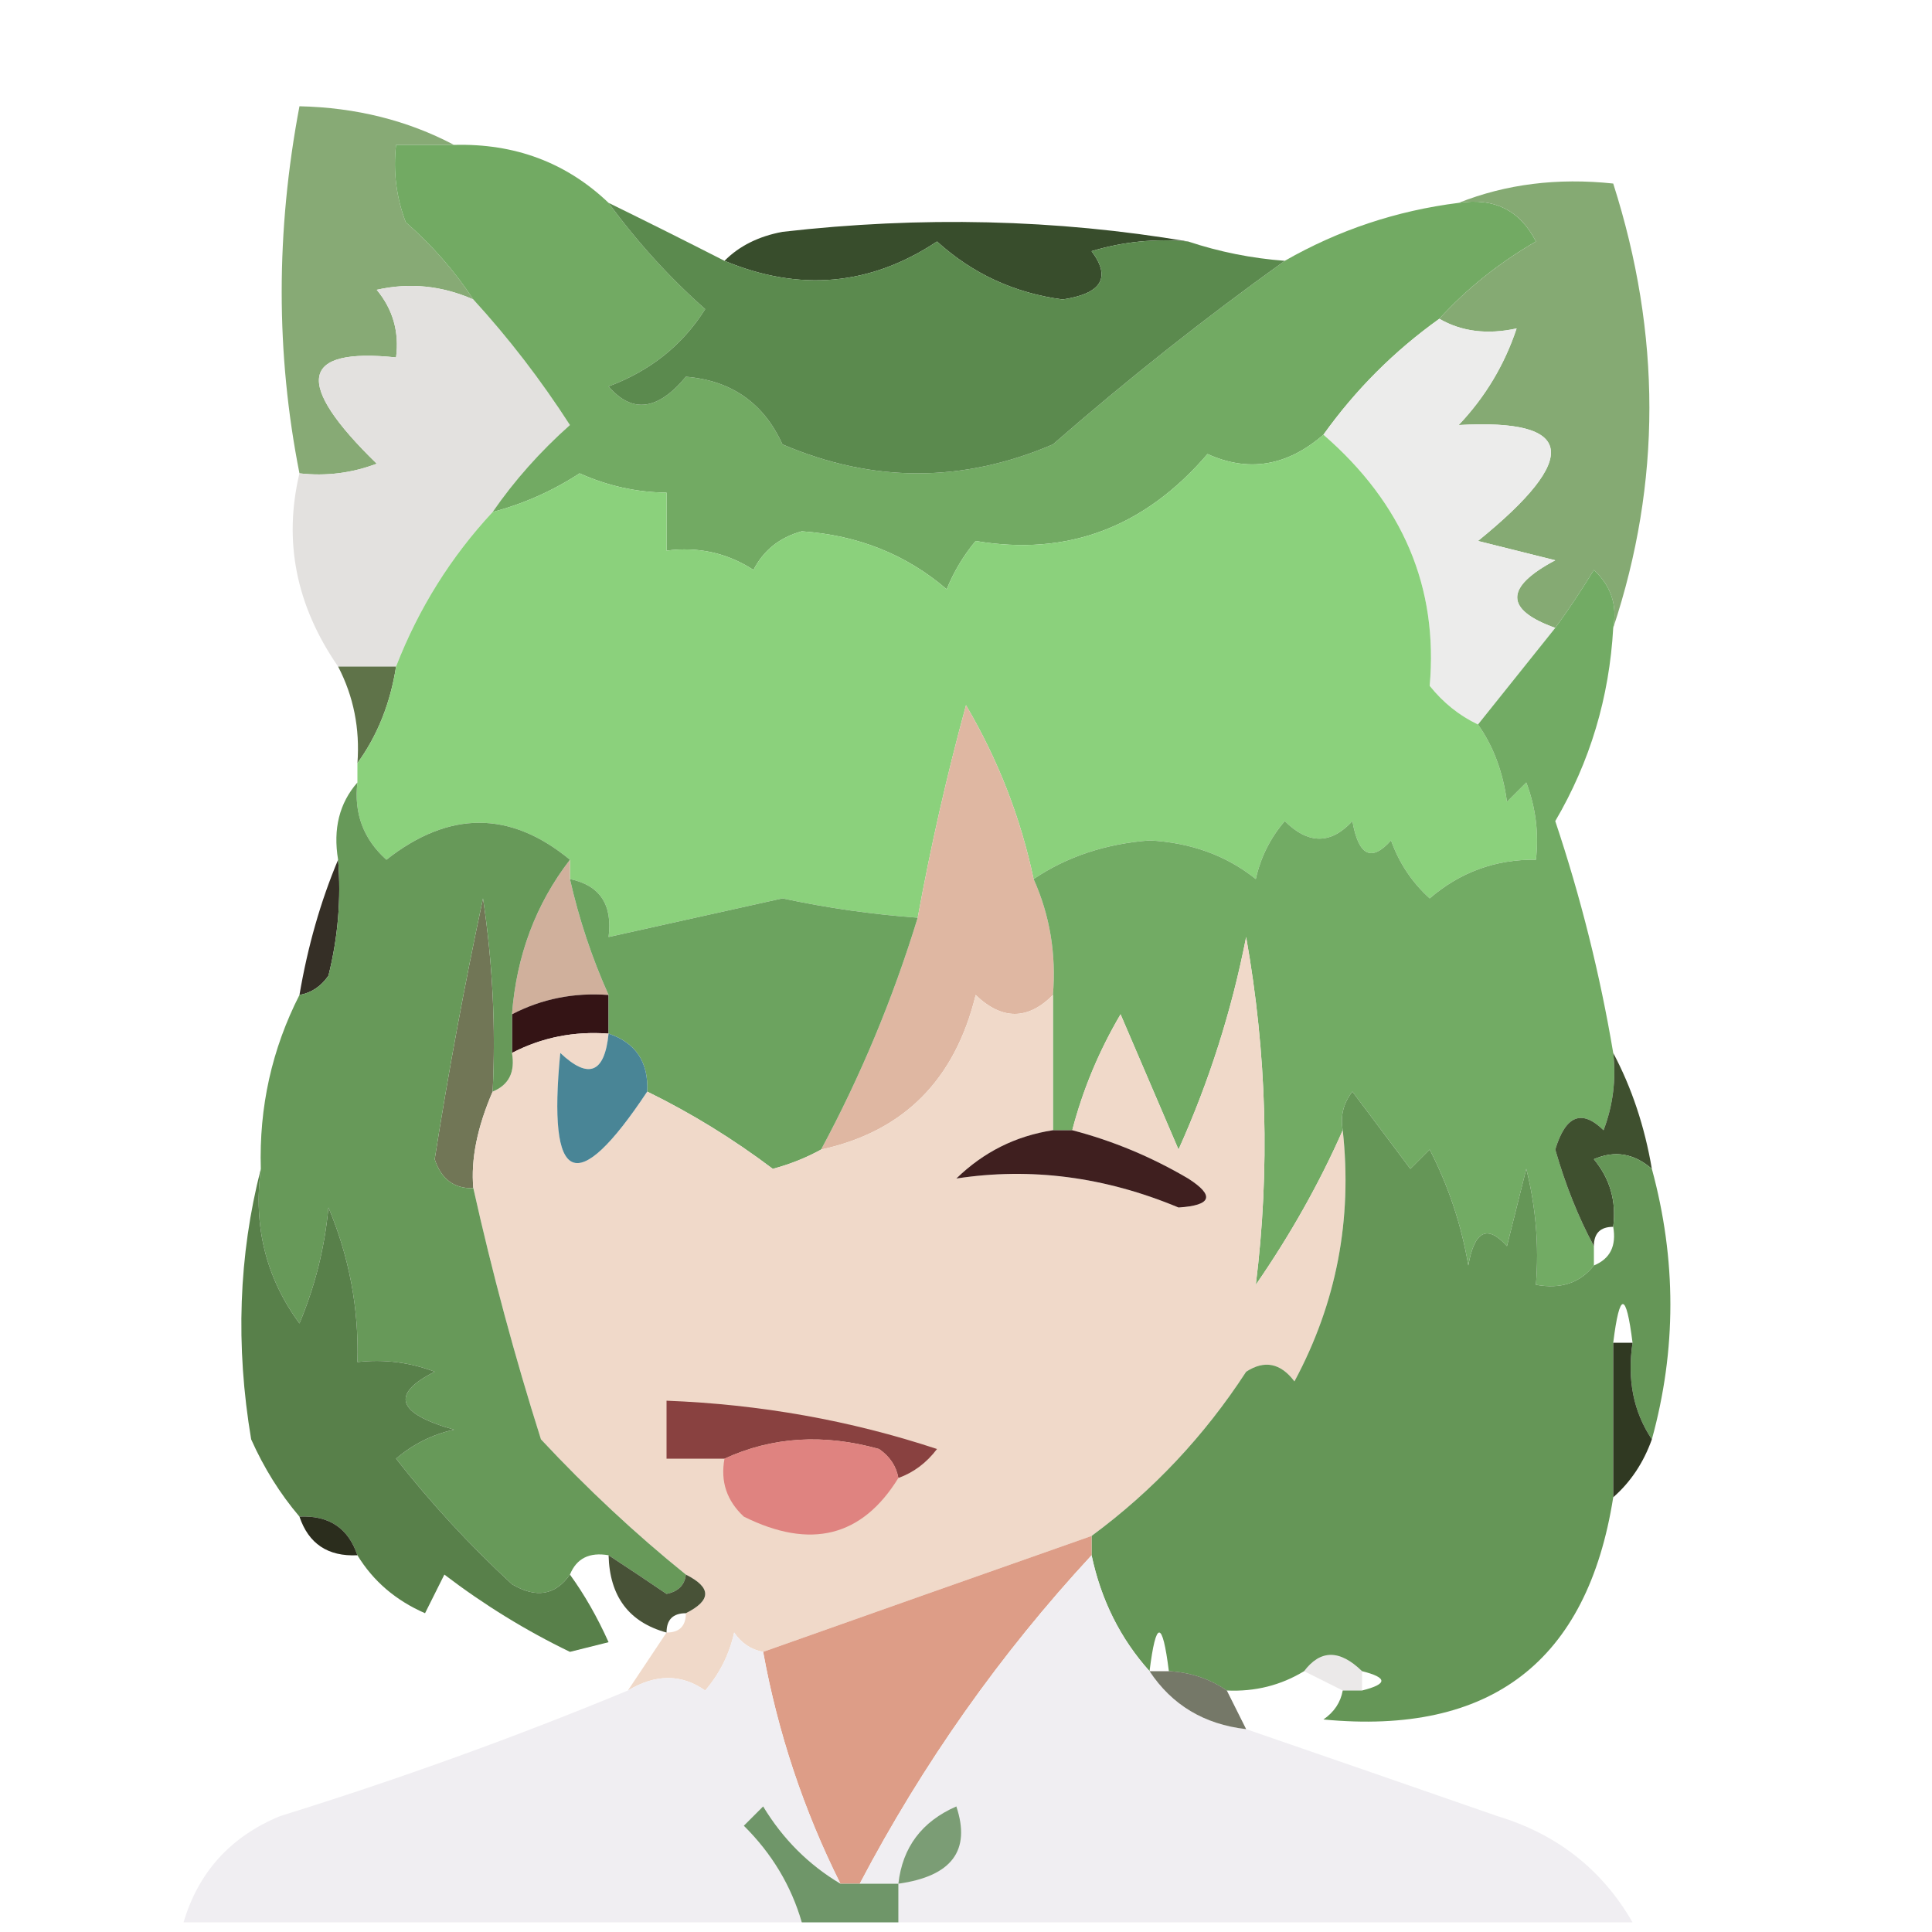 <svg xmlns="http://www.w3.org/2000/svg" version="1.1" width="100" height="100" viewBox="0 0 100 100" style="shape-rendering:geometricPrecision; text-rendering:geometricPrecision; image-rendering:optimizeQuality; fill-rule:evenodd; clip-rule:evenodd" xmlns:xlink="http://www.w3.org/1999/xlink">
<g><path style="opacity:1" fill="#87aa75" d="M 23.5,7.5 C 22.5,7.5 21.5,7.5 20.5,7.5C 20.343,8.873 20.51,10.207 21,11.5C 22.376,12.705 23.542,14.038 24.5,15.5C 22.863,14.782 21.197,14.616 19.5,15C 20.337,16.011 20.67,17.178 20.5,18.5C 15.533,17.981 15.2,19.814 19.5,24C 18.207,24.49 16.873,24.657 15.5,24.5C 14.274,18.309 14.274,11.976 15.5,5.5C 18.428,5.565 21.095,6.232 23.5,7.5 Z"/></g>
<g><path style="opacity:1" fill="#e3e1df" d="M 24.5,15.5 C 26.334,17.505 28.001,19.672 29.5,22C 27.959,23.371 26.625,24.871 25.5,26.5C 23.333,28.83 21.666,31.497 20.5,34.5C 19.5,34.5 18.5,34.5 17.5,34.5C 15.327,31.355 14.661,28.022 15.5,24.5C 16.873,24.657 18.207,24.49 19.5,24C 15.2,19.814 15.533,17.981 20.5,18.5C 20.67,17.178 20.337,16.011 19.5,15C 21.197,14.616 22.863,14.782 24.5,15.5 Z"/></g>
<g><path style="opacity:1" fill="#72aa63" d="M 23.5,7.5 C 26.649,7.415 29.316,8.415 31.5,10.5C 32.997,12.542 34.663,14.375 36.5,16C 35.337,17.855 33.67,19.189 31.5,20C 32.718,21.416 34.051,21.249 35.5,19.5C 37.857,19.692 39.524,20.858 40.5,23C 45.167,25 49.833,25 54.5,23C 58.375,19.619 62.375,16.453 66.5,13.5C 69.285,11.905 72.285,10.905 75.5,10.5C 77.346,10.222 78.68,10.889 79.5,12.5C 77.581,13.613 75.914,14.946 74.5,16.5C 72.167,18.167 70.167,20.167 68.5,22.5C 66.626,24.128 64.626,24.462 62.5,23.5C 59.238,27.306 55.238,28.806 50.5,28C 49.874,28.75 49.374,29.584 49,30.5C 46.906,28.7 44.406,27.7 41.5,27.5C 40.353,27.818 39.519,28.484 39,29.5C 37.644,28.62 36.144,28.287 34.5,28.5C 34.5,27.5 34.5,26.5 34.5,25.5C 32.94,25.481 31.44,25.148 30,24.5C 28.594,25.414 27.094,26.081 25.5,26.5C 26.625,24.871 27.959,23.371 29.5,22C 28.001,19.672 26.334,17.505 24.5,15.5C 23.542,14.038 22.376,12.705 21,11.5C 20.51,10.207 20.343,8.873 20.5,7.5C 21.5,7.5 22.5,7.5 23.5,7.5 Z"/></g>
<g><path style="opacity:1" fill="#384d2c" d="M 61.5,12.5 C 59.801,12.34 58.134,12.507 56.5,13C 57.524,14.367 57.024,15.2 55,15.5C 52.508,15.17 50.341,14.17 48.5,12.5C 45.056,14.786 41.389,15.12 37.5,13.5C 38.263,12.732 39.263,12.232 40.5,12C 47.679,11.179 54.679,11.345 61.5,12.5 Z"/></g>
<g><path style="opacity:1" fill="#5b8a4e" d="M 31.5,10.5 C 33.483,11.471 35.483,12.471 37.5,13.5C 41.389,15.12 45.056,14.786 48.5,12.5C 50.341,14.17 52.508,15.17 55,15.5C 57.024,15.2 57.524,14.367 56.5,13C 58.134,12.507 59.801,12.34 61.5,12.5C 63.117,13.038 64.784,13.371 66.5,13.5C 62.375,16.453 58.375,19.619 54.5,23C 49.833,25 45.167,25 40.5,23C 39.524,20.858 37.857,19.692 35.5,19.5C 34.051,21.249 32.718,21.416 31.5,20C 33.67,19.189 35.337,17.855 36.5,16C 34.663,14.375 32.997,12.542 31.5,10.5 Z"/></g>
<g><path style="opacity:1" fill="#85aa73" d="M 75.5,10.5 C 77.948,9.527 80.615,9.194 83.5,9.5C 85.996,17.314 85.996,24.981 83.5,32.5C 83.719,31.325 83.386,30.325 82.5,29.5C 81.824,30.602 81.158,31.602 80.5,32.5C 77.875,31.559 77.875,30.393 80.5,29C 79.167,28.667 77.833,28.333 76.5,28C 81.85,23.659 81.517,21.659 75.5,22C 76.87,20.559 77.87,18.892 78.5,17C 76.981,17.331 75.648,17.164 74.5,16.5C 75.914,14.946 77.581,13.613 79.5,12.5C 78.68,10.889 77.346,10.222 75.5,10.5 Z"/></g>
<g><path style="opacity:1" fill="#ececeb" d="M 74.5,16.5 C 75.648,17.164 76.981,17.331 78.5,17C 77.87,18.892 76.87,20.559 75.5,22C 81.517,21.659 81.85,23.659 76.5,28C 77.833,28.333 79.167,28.667 80.5,29C 77.875,30.393 77.875,31.559 80.5,32.5C 79.167,34.167 77.833,35.833 76.5,37.5C 75.542,37.047 74.708,36.38 74,35.5C 74.45,30.404 72.617,26.07 68.5,22.5C 70.167,20.167 72.167,18.167 74.5,16.5 Z"/></g>
<g><path style="opacity:1" fill="#5f7349" d="M 17.5,34.5 C 18.5,34.5 19.5,34.5 20.5,34.5C 20.204,36.403 19.538,38.07 18.5,39.5C 18.634,37.709 18.301,36.042 17.5,34.5 Z"/></g>
<g><path style="opacity:1" fill="#8bd17c" d="M 68.5,22.5 C 72.617,26.07 74.45,30.404 74,35.5C 74.708,36.38 75.542,37.047 76.5,37.5C 77.29,38.608 77.79,39.942 78,41.5C 78.333,41.167 78.667,40.833 79,40.5C 79.49,41.793 79.657,43.127 79.5,44.5C 77.418,44.472 75.584,45.139 74,46.5C 73.085,45.672 72.419,44.672 72,43.5C 70.984,44.634 70.317,44.301 70,42.5C 68.887,43.711 67.72,43.711 66.5,42.5C 65.749,43.376 65.249,44.376 65,45.5C 63.475,44.28 61.641,43.613 59.5,43.5C 57.215,43.676 55.215,44.343 53.5,45.5C 52.83,42.327 51.664,39.327 50,36.5C 49.005,40.145 48.172,43.812 47.5,47.5C 45.152,47.331 42.818,46.997 40.5,46.5C 37.488,47.172 34.488,47.839 31.5,48.5C 31.715,46.821 31.048,45.821 29.5,45.5C 29.5,45.167 29.5,44.833 29.5,44.5C 26.408,41.949 23.242,41.949 20,44.5C 18.812,43.437 18.312,42.103 18.5,40.5C 18.5,40.167 18.5,39.833 18.5,39.5C 19.538,38.07 20.204,36.403 20.5,34.5C 21.666,31.497 23.333,28.83 25.5,26.5C 27.094,26.081 28.594,25.414 30,24.5C 31.44,25.148 32.94,25.481 34.5,25.5C 34.5,26.5 34.5,27.5 34.5,28.5C 36.144,28.287 37.644,28.62 39,29.5C 39.519,28.484 40.353,27.818 41.5,27.5C 44.406,27.7 46.906,28.7 49,30.5C 49.374,29.584 49.874,28.75 50.5,28C 55.238,28.806 59.238,27.306 62.5,23.5C 64.626,24.462 66.626,24.128 68.5,22.5 Z"/></g>
<g><path style="opacity:1" fill="#d0b09c" d="M 29.5,44.5 C 29.5,44.833 29.5,45.167 29.5,45.5C 29.971,47.579 30.637,49.579 31.5,51.5C 29.709,51.366 28.042,51.699 26.5,52.5C 26.733,49.458 27.733,46.792 29.5,44.5 Z"/></g>
<g><path style="opacity:1" fill="#dfb7a2" d="M 53.5,45.5 C 54.341,47.379 54.675,49.379 54.5,51.5C 53.198,52.807 51.865,52.807 50.5,51.5C 49.426,55.908 46.759,58.575 42.5,59.5C 44.548,55.696 46.215,51.696 47.5,47.5C 48.172,43.812 49.005,40.145 50,36.5C 51.664,39.327 52.83,42.327 53.5,45.5 Z"/></g>
<g><path style="opacity:1" fill="#72ab64" d="M 83.5,32.5 C 83.298,36.103 82.298,39.436 80.5,42.5C 81.817,46.435 82.817,50.435 83.5,54.5C 83.657,55.873 83.49,57.207 83,58.5C 81.869,57.396 81.035,57.73 80.5,59.5C 81.028,61.336 81.694,63.003 82.5,64.5C 82.5,64.833 82.5,65.167 82.5,65.5C 81.791,66.404 80.791,66.737 79.5,66.5C 79.662,64.473 79.496,62.473 79,60.5C 78.667,61.833 78.333,63.167 78,64.5C 76.984,63.366 76.317,63.699 76,65.5C 75.64,63.392 74.973,61.392 74,59.5C 73.667,59.833 73.333,60.167 73,60.5C 72,59.167 71,57.833 70,56.5C 69.536,57.094 69.369,57.761 69.5,58.5C 68.295,61.234 66.795,63.901 65,66.5C 65.74,60.55 65.574,54.55 64.5,48.5C 63.755,52.302 62.589,55.969 61,59.5C 60,57.167 59,54.833 58,52.5C 56.878,54.407 56.045,56.407 55.5,58.5C 55.167,58.5 54.833,58.5 54.5,58.5C 54.5,56.167 54.5,53.833 54.5,51.5C 54.675,49.379 54.341,47.379 53.5,45.5C 55.215,44.343 57.215,43.676 59.5,43.5C 61.641,43.613 63.475,44.28 65,45.5C 65.249,44.376 65.749,43.376 66.5,42.5C 67.72,43.711 68.887,43.711 70,42.5C 70.317,44.301 70.984,44.634 72,43.5C 72.419,44.672 73.085,45.672 74,46.5C 75.584,45.139 77.418,44.472 79.5,44.5C 79.657,43.127 79.49,41.793 79,40.5C 78.667,40.833 78.333,41.167 78,41.5C 77.79,39.942 77.29,38.608 76.5,37.5C 77.833,35.833 79.167,34.167 80.5,32.5C 81.158,31.602 81.824,30.602 82.5,29.5C 83.386,30.325 83.719,31.325 83.5,32.5 Z"/></g>
<g><path style="opacity:0.906" fill="#201a10" d="M 17.5,44.5 C 17.662,46.527 17.495,48.527 17,50.5C 16.617,51.056 16.117,51.389 15.5,51.5C 15.927,48.99 16.593,46.657 17.5,44.5 Z"/></g>
<g><path style="opacity:1" fill="#717656" d="M 25.5,56.5 C 24.699,58.353 24.365,60.019 24.5,61.5C 23.503,61.53 22.836,61.03 22.5,60C 23.211,55.481 24.044,50.981 25,46.5C 25.498,49.817 25.665,53.15 25.5,56.5 Z"/></g>
<g><path style="opacity:1" fill="#341415" d="M 31.5,51.5 C 31.5,52.167 31.5,52.833 31.5,53.5C 29.709,53.366 28.042,53.699 26.5,54.5C 26.5,53.833 26.5,53.167 26.5,52.5C 28.042,51.699 29.709,51.366 31.5,51.5 Z"/></g>
<g><path style="opacity:1" fill="#6ca35f" d="M 29.5,45.5 C 31.048,45.821 31.715,46.821 31.5,48.5C 34.488,47.839 37.488,47.172 40.5,46.5C 42.818,46.997 45.152,47.331 47.5,47.5C 46.215,51.696 44.548,55.696 42.5,59.5C 41.735,59.923 40.902,60.257 40,60.5C 37.958,58.957 35.792,57.624 33.5,56.5C 33.573,54.973 32.906,53.973 31.5,53.5C 31.5,52.833 31.5,52.167 31.5,51.5C 30.637,49.579 29.971,47.579 29.5,45.5 Z"/></g>
<g><path style="opacity:1" fill="#f0d9c9" d="M 69.5,58.5 C 70.007,63.121 69.174,67.454 67,71.5C 66.282,70.549 65.449,70.383 64.5,71C 62.333,74.333 59.666,77.166 56.5,79.5C 50.624,81.566 44.957,83.566 39.5,85.5C 38.883,85.389 38.383,85.056 38,84.5C 37.751,85.624 37.251,86.624 36.5,87.5C 35.274,86.637 33.94,86.637 32.5,87.5C 33.167,86.5 33.833,85.5 34.5,84.5C 35.167,84.5 35.5,84.167 35.5,83.5C 36.833,82.833 36.833,82.167 35.5,81.5C 32.896,79.4 30.396,77.067 28,74.5C 26.643,70.216 25.477,65.882 24.5,61.5C 24.365,60.019 24.699,58.353 25.5,56.5C 26.338,56.158 26.672,55.492 26.5,54.5C 28.042,53.699 29.709,53.366 31.5,53.5C 31.294,55.549 30.461,55.883 29,54.5C 28.331,61.364 29.831,62.031 33.5,56.5C 35.792,57.624 37.958,58.957 40,60.5C 40.902,60.257 41.735,59.923 42.5,59.5C 46.759,58.575 49.426,55.908 50.5,51.5C 51.865,52.807 53.198,52.807 54.5,51.5C 54.5,53.833 54.5,56.167 54.5,58.5C 52.577,58.795 50.91,59.628 49.5,61C 53.356,60.409 57.19,60.909 61,62.5C 62.721,62.389 62.888,61.889 61.5,61C 59.593,59.878 57.593,59.045 55.5,58.5C 56.045,56.407 56.878,54.407 58,52.5C 59,54.833 60,57.167 61,59.5C 62.589,55.969 63.755,52.302 64.5,48.5C 65.574,54.55 65.74,60.55 65,66.5C 66.795,63.901 68.295,61.234 69.5,58.5 Z"/></g>
<g><path style="opacity:1" fill="#498596" d="M 31.5,53.5 C 32.906,53.973 33.573,54.973 33.5,56.5C 29.831,62.031 28.331,61.364 29,54.5C 30.461,55.883 31.294,55.549 31.5,53.5 Z"/></g>
<g><path style="opacity:1" fill="#3f1f1f" d="M 54.5,58.5 C 54.833,58.5 55.167,58.5 55.5,58.5C 57.593,59.045 59.593,59.878 61.5,61C 62.888,61.889 62.721,62.389 61,62.5C 57.19,60.909 53.356,60.409 49.5,61C 50.91,59.628 52.577,58.795 54.5,58.5 Z"/></g>
<g><path style="opacity:1" fill="#3f502f" d="M 83.5,54.5 C 84.458,56.302 85.125,58.302 85.5,60.5C 84.577,59.697 83.577,59.53 82.5,60C 83.337,61.011 83.67,62.178 83.5,63.5C 82.833,63.5 82.5,63.833 82.5,64.5C 81.694,63.003 81.028,61.336 80.5,59.5C 81.035,57.73 81.869,57.396 83,58.5C 83.49,57.207 83.657,55.873 83.5,54.5 Z"/></g>
<g><path style="opacity:1" fill="#659657" d="M 82.5,65.5 C 83.338,65.158 83.672,64.492 83.5,63.5C 83.67,62.178 83.337,61.011 82.5,60C 83.577,59.53 84.577,59.697 85.5,60.5C 86.778,65.198 86.778,69.865 85.5,74.5C 84.549,73.081 84.216,71.415 84.5,69.5C 84.167,66.833 83.833,66.833 83.5,69.5C 83.5,72.167 83.5,74.833 83.5,77.5C 82.159,86 77.159,89.833 68.5,89C 69.056,88.617 69.389,88.117 69.5,87.5C 69.833,87.5 70.167,87.5 70.5,87.5C 71.833,87.167 71.833,86.833 70.5,86.5C 69.348,85.375 68.348,85.375 67.5,86.5C 66.292,87.234 64.959,87.567 63.5,87.5C 62.609,86.89 61.609,86.557 60.5,86.5C 60.167,83.833 59.833,83.833 59.5,86.5C 57.992,84.819 56.992,82.819 56.5,80.5C 56.5,80.167 56.5,79.833 56.5,79.5C 59.666,77.166 62.333,74.333 64.5,71C 65.449,70.383 66.282,70.549 67,71.5C 69.174,67.454 70.007,63.121 69.5,58.5C 69.369,57.761 69.536,57.094 70,56.5C 71,57.833 72,59.167 73,60.5C 73.333,60.167 73.667,59.833 74,59.5C 74.973,61.392 75.64,63.392 76,65.5C 76.317,63.699 76.984,63.366 78,64.5C 78.333,63.167 78.667,61.833 79,60.5C 79.496,62.473 79.662,64.473 79.5,66.5C 80.791,66.737 81.791,66.404 82.5,65.5 Z"/></g>
<g><path style="opacity:1" fill="#679959" d="M 18.5,40.5 C 18.312,42.103 18.812,43.437 20,44.5C 23.242,41.949 26.408,41.949 29.5,44.5C 27.733,46.792 26.733,49.458 26.5,52.5C 26.5,53.167 26.5,53.833 26.5,54.5C 26.672,55.492 26.338,56.158 25.5,56.5C 25.665,53.15 25.498,49.817 25,46.5C 24.044,50.981 23.211,55.481 22.5,60C 22.836,61.03 23.503,61.53 24.5,61.5C 25.477,65.882 26.643,70.216 28,74.5C 30.396,77.067 32.896,79.4 35.5,81.5C 35.44,82.043 35.107,82.376 34.5,82.5C 33.482,81.808 32.482,81.141 31.5,80.5C 30.508,80.328 29.842,80.662 29.5,81.5C 28.749,82.573 27.749,82.74 26.5,82C 24.316,79.984 22.316,77.817 20.5,75.5C 21.376,74.749 22.376,74.249 23.5,74C 20.536,73.16 20.203,72.16 22.5,71C 21.207,70.51 19.873,70.343 18.5,70.5C 18.579,67.729 18.079,65.063 17,62.5C 16.808,64.577 16.308,66.577 15.5,68.5C 13.771,66.149 13.104,63.482 13.5,60.5C 13.405,57.303 14.072,54.303 15.5,51.5C 16.117,51.389 16.617,51.056 17,50.5C 17.495,48.527 17.662,46.527 17.5,44.5C 17.232,42.901 17.566,41.568 18.5,40.5 Z"/></g>
<g><path style="opacity:1" fill="#58804a" d="M 13.5,60.5 C 13.104,63.482 13.771,66.149 15.5,68.5C 16.308,66.577 16.808,64.577 17,62.5C 18.079,65.063 18.579,67.729 18.5,70.5C 19.873,70.343 21.207,70.51 22.5,71C 20.203,72.16 20.536,73.16 23.5,74C 22.376,74.249 21.376,74.749 20.5,75.5C 22.316,77.817 24.316,79.984 26.5,82C 27.749,82.74 28.749,82.573 29.5,81.5C 30.248,82.531 30.915,83.698 31.5,85C 30.833,85.167 30.167,85.333 29.5,85.5C 27.225,84.402 25.058,83.068 23,81.5C 22.667,82.167 22.333,82.833 22,83.5C 20.482,82.837 19.315,81.837 18.5,80.5C 18.027,79.094 17.027,78.427 15.5,78.5C 14.495,77.317 13.662,75.984 13,74.5C 12.185,69.648 12.352,64.981 13.5,60.5 Z"/></g>
<g><path style="opacity:1" fill="#303922" d="M 83.5,69.5 C 83.833,69.5 84.167,69.5 84.5,69.5C 84.216,71.415 84.549,73.081 85.5,74.5C 85.068,75.71 84.401,76.71 83.5,77.5C 83.5,74.833 83.5,72.167 83.5,69.5 Z"/></g>
<g><path style="opacity:1" fill="#894140" d="M 46.5,76.5 C 46.389,75.883 46.056,75.383 45.5,75C 42.633,74.199 39.966,74.366 37.5,75.5C 36.5,75.5 35.5,75.5 34.5,75.5C 34.5,74.5 34.5,73.5 34.5,72.5C 39.357,72.687 44.023,73.52 48.5,75C 47.956,75.717 47.289,76.217 46.5,76.5 Z"/></g>
<g><path style="opacity:1" fill="#df8380" d="M 46.5,76.5 C 44.619,79.551 41.952,80.217 38.5,78.5C 37.614,77.675 37.281,76.675 37.5,75.5C 39.966,74.366 42.633,74.199 45.5,75C 46.056,75.383 46.389,75.883 46.5,76.5 Z"/></g>
<g><path style="opacity:0.976" fill="#262818" d="M 15.5,78.5 C 17.027,78.427 18.027,79.094 18.5,80.5C 16.973,80.573 15.973,79.906 15.5,78.5 Z"/></g>
<g><path style="opacity:1" fill="#dd9d87" d="M 56.5,79.5 C 56.5,79.833 56.5,80.167 56.5,80.5C 51.775,85.603 47.775,91.269 44.5,97.5C 44.167,97.5 43.833,97.5 43.5,97.5C 41.6,93.698 40.267,89.698 39.5,85.5C 44.957,83.566 50.624,81.566 56.5,79.5 Z"/></g>
<g><path style="opacity:0.976" fill="#444e33" d="M 31.5,80.5 C 32.482,81.141 33.482,81.808 34.5,82.5C 35.107,82.376 35.44,82.043 35.5,81.5C 36.833,82.167 36.833,82.833 35.5,83.5C 34.833,83.5 34.5,83.833 34.5,84.5C 32.554,83.965 31.554,82.632 31.5,80.5 Z"/></g>
<g><path style="opacity:1" fill="#f0eef2" d="M 39.5,85.5 C 40.267,89.698 41.6,93.698 43.5,97.5C 41.855,96.521 40.521,95.188 39.5,93.5C 39.167,93.833 38.833,94.167 38.5,94.5C 39.952,95.94 40.952,97.606 41.5,99.5C 30.833,99.5 20.167,99.5 9.5,99.5C 10.277,96.888 11.944,95.055 14.5,94C 20.629,92.098 26.629,89.931 32.5,87.5C 33.94,86.637 35.274,86.637 36.5,87.5C 37.251,86.624 37.751,85.624 38,84.5C 38.383,85.056 38.883,85.389 39.5,85.5 Z"/></g>
<g><path style="opacity:1" fill="#f0eef2" d="M 56.5,80.5 C 56.992,82.819 57.992,84.819 59.5,86.5C 60.659,88.25 62.326,89.25 64.5,89.5C 68.812,90.986 73.146,92.486 77.5,94C 80.595,94.935 82.929,96.769 84.5,99.5C 71.833,99.5 59.167,99.5 46.5,99.5C 46.5,98.833 46.5,98.167 46.5,97.5C 45.833,97.5 45.167,97.5 44.5,97.5C 47.775,91.269 51.775,85.603 56.5,80.5 Z"/></g>
<g><path style="opacity:0.09" fill="#22140d" d="M 67.5,86.5 C 68.348,85.375 69.348,85.375 70.5,86.5C 70.5,86.833 70.5,87.167 70.5,87.5C 70.167,87.5 69.833,87.5 69.5,87.5C 68.833,87.167 68.167,86.833 67.5,86.5 Z"/></g>
<g><path style="opacity:0.749" fill="#474b36" d="M 59.5,86.5 C 59.833,86.5 60.167,86.5 60.5,86.5C 61.609,86.557 62.609,86.89 63.5,87.5C 63.833,88.167 64.167,88.833 64.5,89.5C 62.326,89.25 60.659,88.25 59.5,86.5 Z"/></g>
<g><path style="opacity:1" fill="#6f9669" d="M 43.5,97.5 C 43.833,97.5 44.167,97.5 44.5,97.5C 45.167,97.5 45.833,97.5 46.5,97.5C 46.5,98.167 46.5,98.833 46.5,99.5C 44.833,99.5 43.167,99.5 41.5,99.5C 40.952,97.606 39.952,95.94 38.5,94.5C 38.833,94.167 39.167,93.833 39.5,93.5C 40.521,95.188 41.855,96.521 43.5,97.5 Z"/></g>
<g><path style="opacity:1" fill="#7b9d75" d="M 46.5,97.5 C 46.712,95.616 47.712,94.283 49.5,93.5C 50.262,95.781 49.262,97.114 46.5,97.5 Z"/></g>
</svg>
